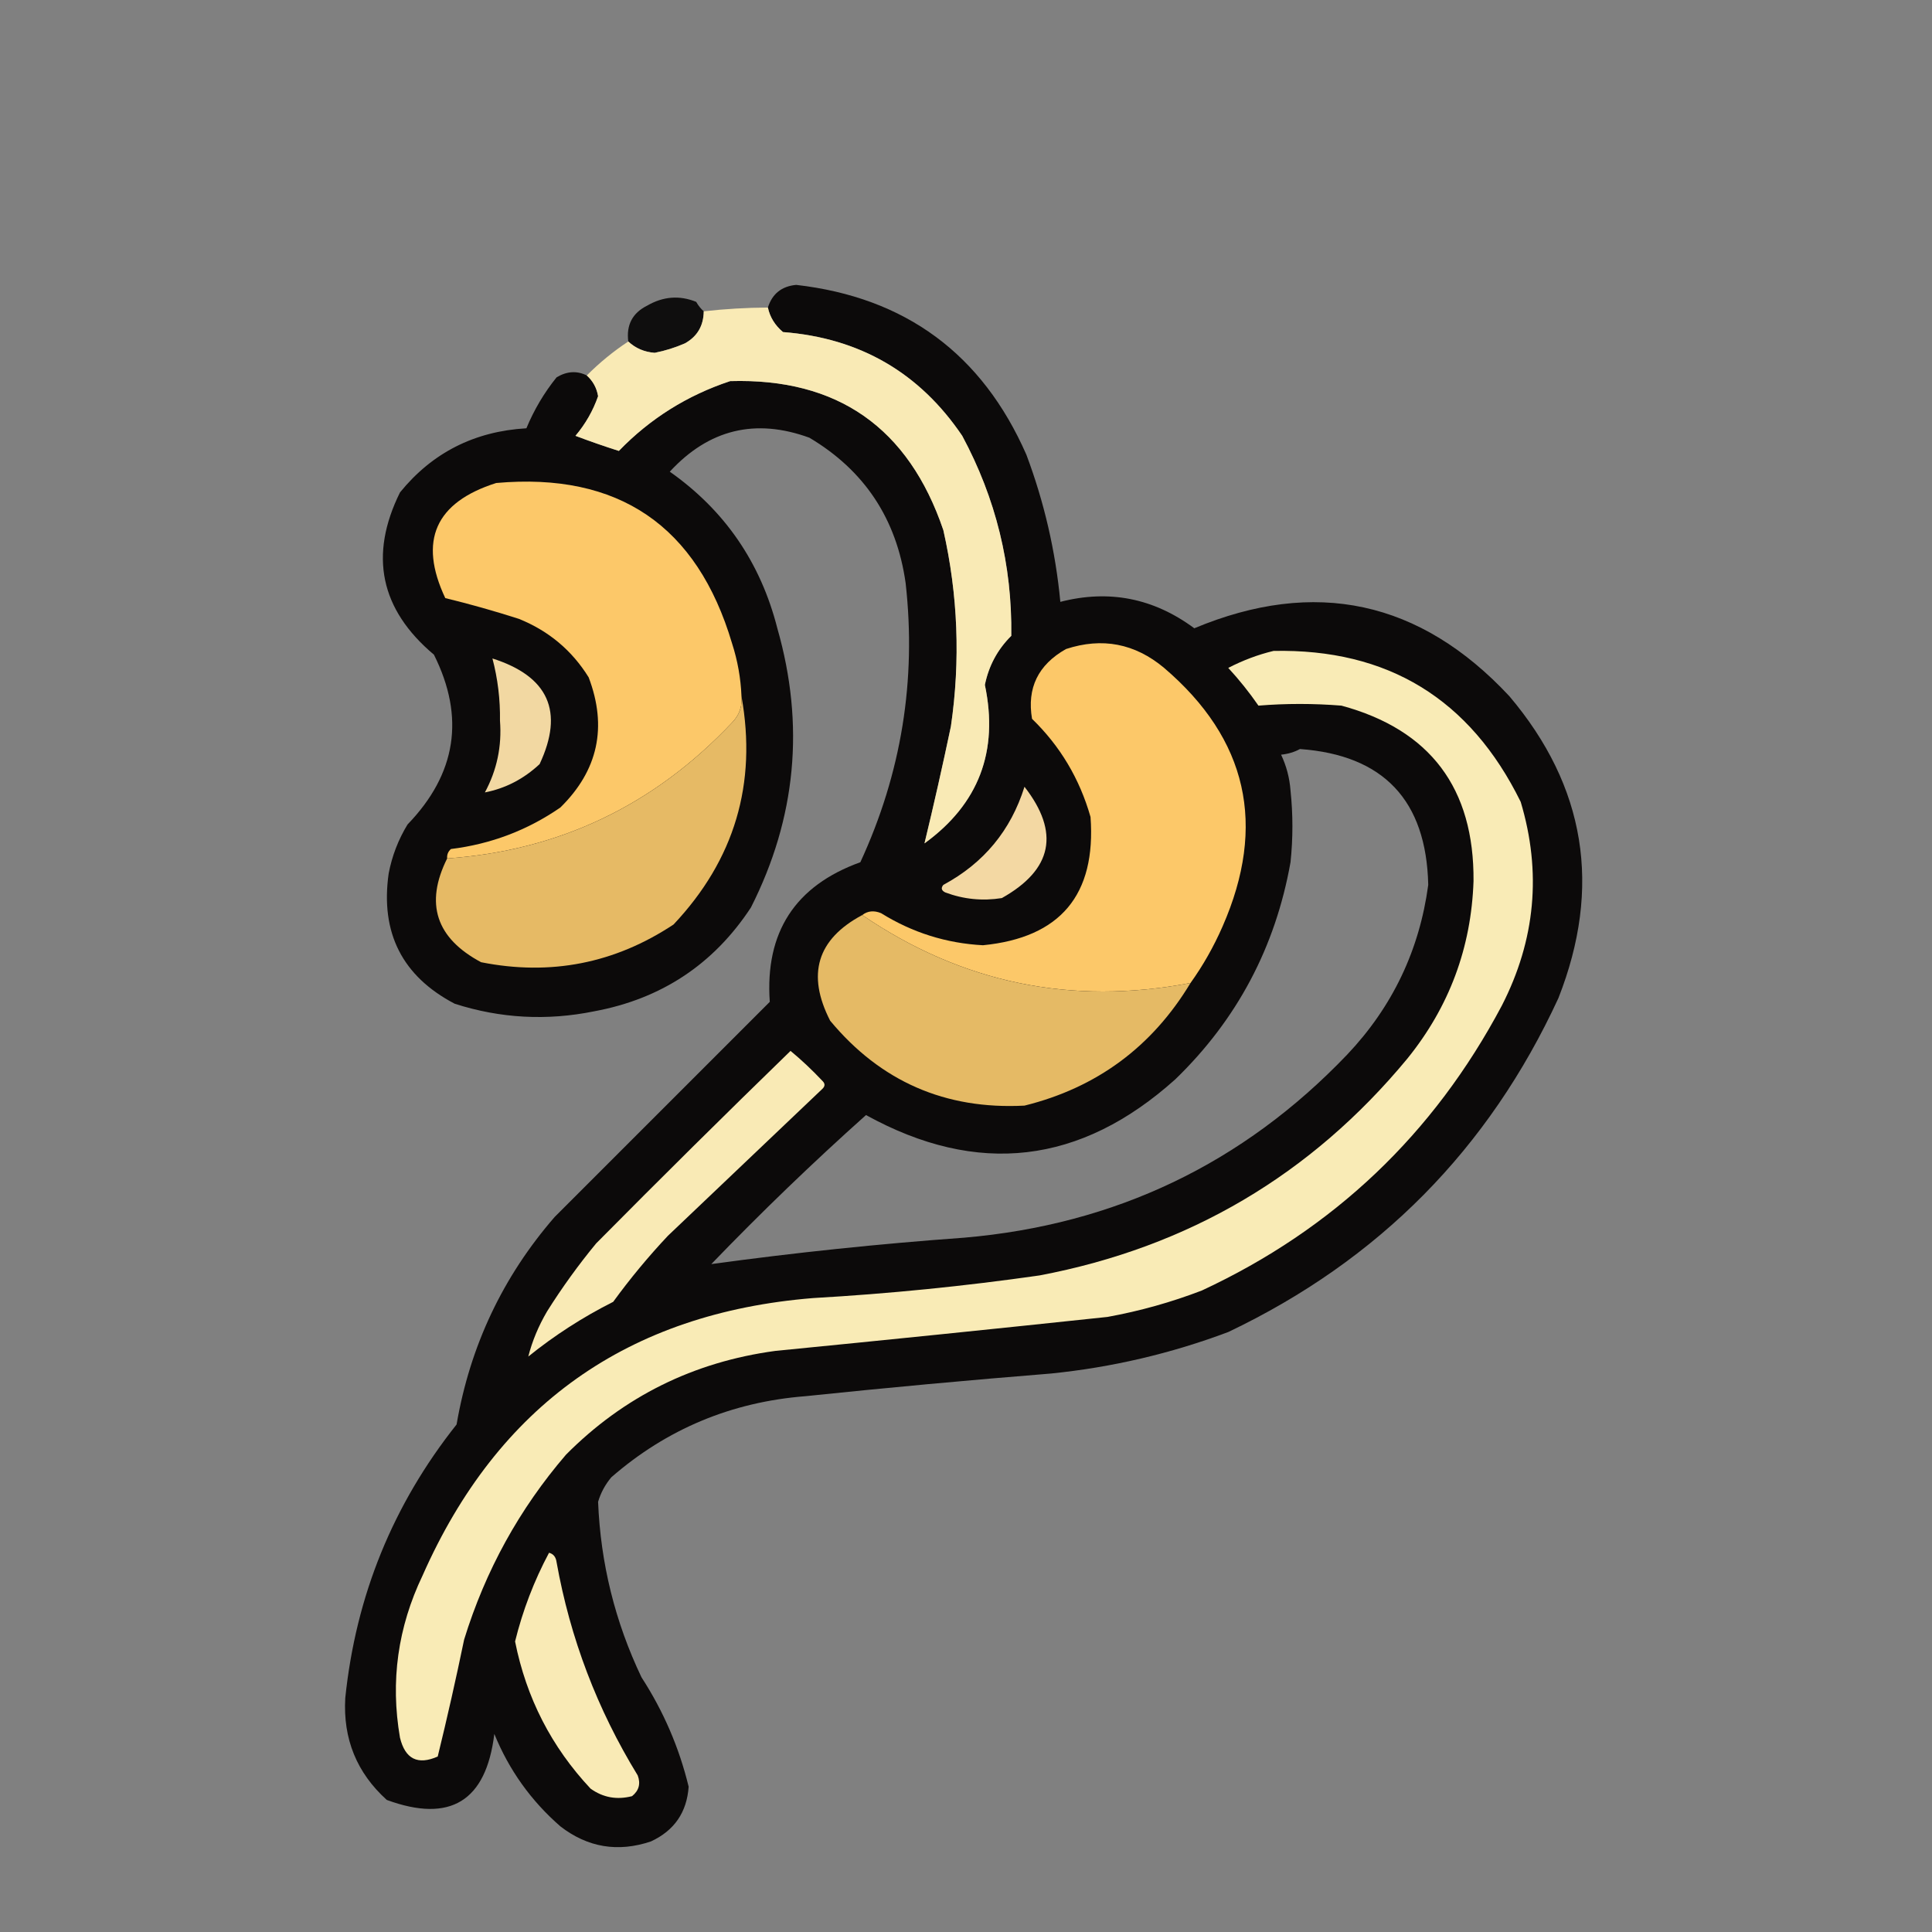 <?xml version="1.0" encoding="UTF-8"?>
<!DOCTYPE svg PUBLIC "-//W3C//DTD SVG 1.1//EN" "http://www.w3.org/Graphics/SVG/1.1/DTD/svg11.dtd">
<svg xmlns="http://www.w3.org/2000/svg" version="1.1" width="512px" height="512px" style="shape-rendering:geometricPrecision; text-rendering:geometricPrecision; image-rendering:optimizeQuality; fill-rule:evenodd; clip-rule:evenodd" xmlns:xlink="http://www.w3.org/1999/xlink">
<rect width="100%" height="100%" fill="#808080" stroke="none"/>
<g><path style="opacity:0.963" fill="#080606" d="M 155.5,99.5 C 157.137,100.974 158.137,102.808 158.5,105C 157.159,108.846 155.159,112.346 152.5,115.5C 156.29,116.93 160.124,118.264 164,119.5C 172.283,110.938 182.116,104.771 193.5,101C 221.937,100.155 240.771,113.322 250,140.5C 253.88,157.684 254.547,175.017 252,192.5C 249.799,202.963 247.465,213.296 245,223.5C 259.367,213.081 264.7,199.081 261,181.5C 262.033,176.433 264.366,172.1 268,168.5C 268.246,149.734 263.912,132.067 255,115.5C 243.672,98.747 227.839,89.58 207.5,88C 205.372,86.208 204.039,84.042 203.5,81.5C 204.65,77.854 207.15,75.854 211,75.5C 239.946,78.808 260.28,93.808 272,120.5C 276.733,133.099 279.733,146.099 281,159.5C 293.894,156.179 305.727,158.513 316.5,166.5C 348.514,153.136 376.347,159.136 400,184.5C 420.23,208.426 424.564,235.093 413,264.5C 394.56,304.496 365.393,333.996 325.5,353C 310.324,358.702 294.658,362.369 278.5,364C 256.809,365.745 235.142,367.745 213.5,370C 193.869,371.536 176.702,378.703 162,391.5C 160.367,393.453 159.201,395.62 158.5,398C 159.16,414.303 162.993,429.803 170,444.5C 175.824,453.478 179.99,463.144 182.5,473.5C 182.015,480.305 178.682,485.138 172.5,488C 163.751,490.94 155.751,489.607 148.5,484C 140.727,477.225 134.893,469.059 131,459.5C 128.826,477.349 119.326,483.182 102.5,477C 94.544,469.81 90.878,460.81 91.5,450C 94.3,422.909 104.134,398.742 121,377.5C 124.586,356.665 133.253,338.332 147,322.5C 166.027,303.473 185.027,284.473 204,265.5C 202.71,247.068 210.71,234.735 228,228.5C 238.891,204.925 242.891,180.259 240,154.5C 237.6,137.509 229.1,124.676 214.5,116C 200.186,110.77 187.853,113.77 177.5,125C 192.063,135.251 201.563,149.084 206,166.5C 213.337,192.123 211.004,216.789 199,240.5C 189.127,255.528 175.294,264.694 157.5,268C 144.955,270.556 132.621,269.89 120.5,266C 106.605,258.712 100.772,247.212 103,231.5C 103.879,226.864 105.545,222.531 108,218.5C 120.954,205.077 123.287,190.077 115,173.5C 100.755,161.52 97.755,147.187 106,130.5C 114.555,119.972 125.721,114.305 139.5,113.5C 141.537,108.587 144.204,104.087 147.5,100C 150.227,98.364 152.893,98.198 155.5,99.5 Z M 344.5,198.5 C 366.664,200.108 377.998,212.108 378.5,234.5C 376.161,251.843 368.995,266.843 357,279.5C 329.39,308.386 295.556,324.553 255.5,328C 233.004,329.623 210.67,331.956 188.5,335C 201.711,321.287 215.378,308.121 229.5,295.5C 259.02,311.78 286.354,308.614 311.5,286C 327.824,270.189 337.991,251.023 342,228.5C 342.667,222.167 342.667,215.833 342,209.5C 341.75,206.15 340.917,202.983 339.5,200C 341.382,199.802 343.048,199.302 344.5,198.5 Z"/></g>
<g><path style="opacity:0.933" fill="#070606" d="M 186.5,82.5 C 186.447,86.35 184.78,89.183 181.5,91C 178.915,92.128 176.248,92.961 173.5,93.5C 170.755,93.29 168.422,92.29 166.5,90.5C 165.943,86.112 167.61,82.945 171.5,81C 175.753,78.54 180.087,78.207 184.5,80C 185.066,80.995 185.733,81.828 186.5,82.5 Z"/></g>
<g><path style="opacity:0.994" fill="#f9eab5" d="M 203.5,81.5 C 204.039,84.042 205.372,86.208 207.5,88C 227.839,89.58 243.672,98.747 255,115.5C 263.912,132.067 268.246,149.734 268,168.5C 264.366,172.1 262.033,176.433 261,181.5C 264.7,199.081 259.367,213.081 245,223.5C 247.465,213.296 249.799,202.963 252,192.5C 254.547,175.017 253.88,157.684 250,140.5C 240.771,113.322 221.937,100.155 193.5,101C 182.116,104.771 172.283,110.938 164,119.5C 160.124,118.264 156.29,116.93 152.5,115.5C 155.159,112.346 157.159,108.846 158.5,105C 158.137,102.808 157.137,100.974 155.5,99.5C 158.901,96.092 162.568,93.092 166.5,90.5C 168.422,92.29 170.755,93.29 173.5,93.5C 176.248,92.961 178.915,92.128 181.5,91C 184.78,89.183 186.447,86.35 186.5,82.5C 192.145,81.866 197.811,81.532 203.5,81.5 Z"/></g>
<g><path style="opacity:1" fill="#fcc869" d="M 196.5,184.5 C 196.736,187.226 195.903,189.559 194,191.5C 173.338,213.419 148.171,225.419 118.5,227.5C 118.414,226.504 118.748,225.671 119.5,225C 130.113,223.687 139.779,220.02 148.5,214C 158.497,204.175 160.997,192.675 156,179.5C 151.567,172.353 145.4,167.186 137.5,164C 131.026,161.924 124.526,160.091 118,158.5C 110.849,143.295 115.349,133.128 131.5,128C 163.9,125.119 184.733,139.286 194,170.5C 195.475,175.063 196.308,179.73 196.5,184.5 Z"/></g>
<g><path style="opacity:1" fill="#fcc869" d="M 315.5,260.5 C 283.92,266.518 254.92,260.518 228.5,242.5C 229.946,241.387 231.613,241.22 233.5,242C 241.79,247.153 250.79,249.986 260.5,250.5C 281.013,248.481 290.513,237.148 289,216.5C 286.115,206.384 280.948,197.717 273.5,190.5C 272.113,182.34 275.113,176.173 282.5,172C 292.096,168.855 300.763,170.522 308.5,177C 330.589,195.867 335.756,218.7 324,245.5C 321.661,250.852 318.828,255.852 315.5,260.5 Z"/></g>
<g><path style="opacity:1" fill="#f9ebb6" d="M 337.5,172.5 C 367.746,171.88 389.58,185.214 403,212.5C 408.581,231.117 406.914,249.117 398,266.5C 379.922,300.579 353.422,325.746 318.5,342C 310.395,345.11 302.062,347.443 293.5,349C 264.182,352.117 234.849,355.117 205.5,358C 183.801,360.933 165.301,370.1 150,385.5C 137.643,399.871 128.643,416.204 123,434.5C 120.851,444.879 118.518,455.213 116,465.5C 110.708,467.834 107.375,466.167 106,460.5C 103.419,445.568 105.419,431.235 112,417.5C 131.903,372.463 166.403,347.963 215.5,344C 235.591,342.851 255.591,340.851 275.5,338C 315.009,330.503 347.509,311.337 373,280.5C 384.068,266.799 389.901,251.132 390.5,233.5C 390.695,208.885 379.029,193.385 355.5,187C 348.089,186.408 340.755,186.408 333.5,187C 331.074,183.484 328.407,180.151 325.5,177C 329.432,174.972 333.432,173.472 337.5,172.5 Z"/></g>
<g><path style="opacity:1" fill="#f2d8a2" d="M 130.5,174.5 C 145.374,179.238 149.541,188.572 143,202.5C 138.777,206.439 133.944,208.939 128.5,210C 131.689,204.09 133.022,197.756 132.5,191C 132.583,185.39 131.917,179.89 130.5,174.5 Z"/></g>
<g><path style="opacity:1" fill="#e6ba65" d="M 196.5,184.5 C 200.662,207.684 194.662,227.851 178.5,245C 162.916,255.321 145.916,258.654 127.5,255C 115.539,248.621 112.539,239.454 118.5,227.5C 148.171,225.419 173.338,213.419 194,191.5C 195.903,189.559 196.736,187.226 196.5,184.5 Z"/></g>
<g><path style="opacity:1" fill="#f3d8a3" d="M 271.5,208.5 C 280.933,220.629 278.933,230.463 265.5,238C 260.362,238.82 255.362,238.32 250.5,236.5C 249.479,235.998 249.312,235.332 250,234.5C 260.71,228.738 267.876,220.072 271.5,208.5 Z"/></g>
<g><path style="opacity:1" fill="#e5ba65" d="M 228.5,242.5 C 254.92,260.518 283.92,266.518 315.5,260.5C 305.302,277.428 290.635,288.261 271.5,293C 250.53,294.096 233.363,286.596 220,270.5C 213.707,258.221 216.54,248.887 228.5,242.5 Z"/></g>
<g><path style="opacity:1" fill="#f9eab5" d="M 209.5,278.5 C 212.391,280.884 215.224,283.551 218,286.5C 218.667,287.167 218.667,287.833 218,288.5C 204.333,301.5 190.667,314.5 177,327.5C 171.789,333.042 166.956,338.875 162.5,345C 154.462,349.045 146.962,353.878 140,359.5C 141.049,355.382 142.716,351.382 145,347.5C 148.946,341.221 153.279,335.221 158,329.5C 175.062,312.271 192.228,295.271 209.5,278.5 Z"/></g>
<g><path style="opacity:1" fill="#f9eab5" d="M 145.5,411.5 C 146.649,411.791 147.316,412.624 147.5,414C 151.11,434.158 158.276,452.992 169,470.5C 169.825,472.701 169.325,474.534 167.5,476C 163.467,477.04 159.801,476.374 156.5,474C 146.145,462.957 139.478,449.957 136.5,435C 138.523,426.788 141.523,418.954 145.5,411.5 Z"/></g>
</svg>
